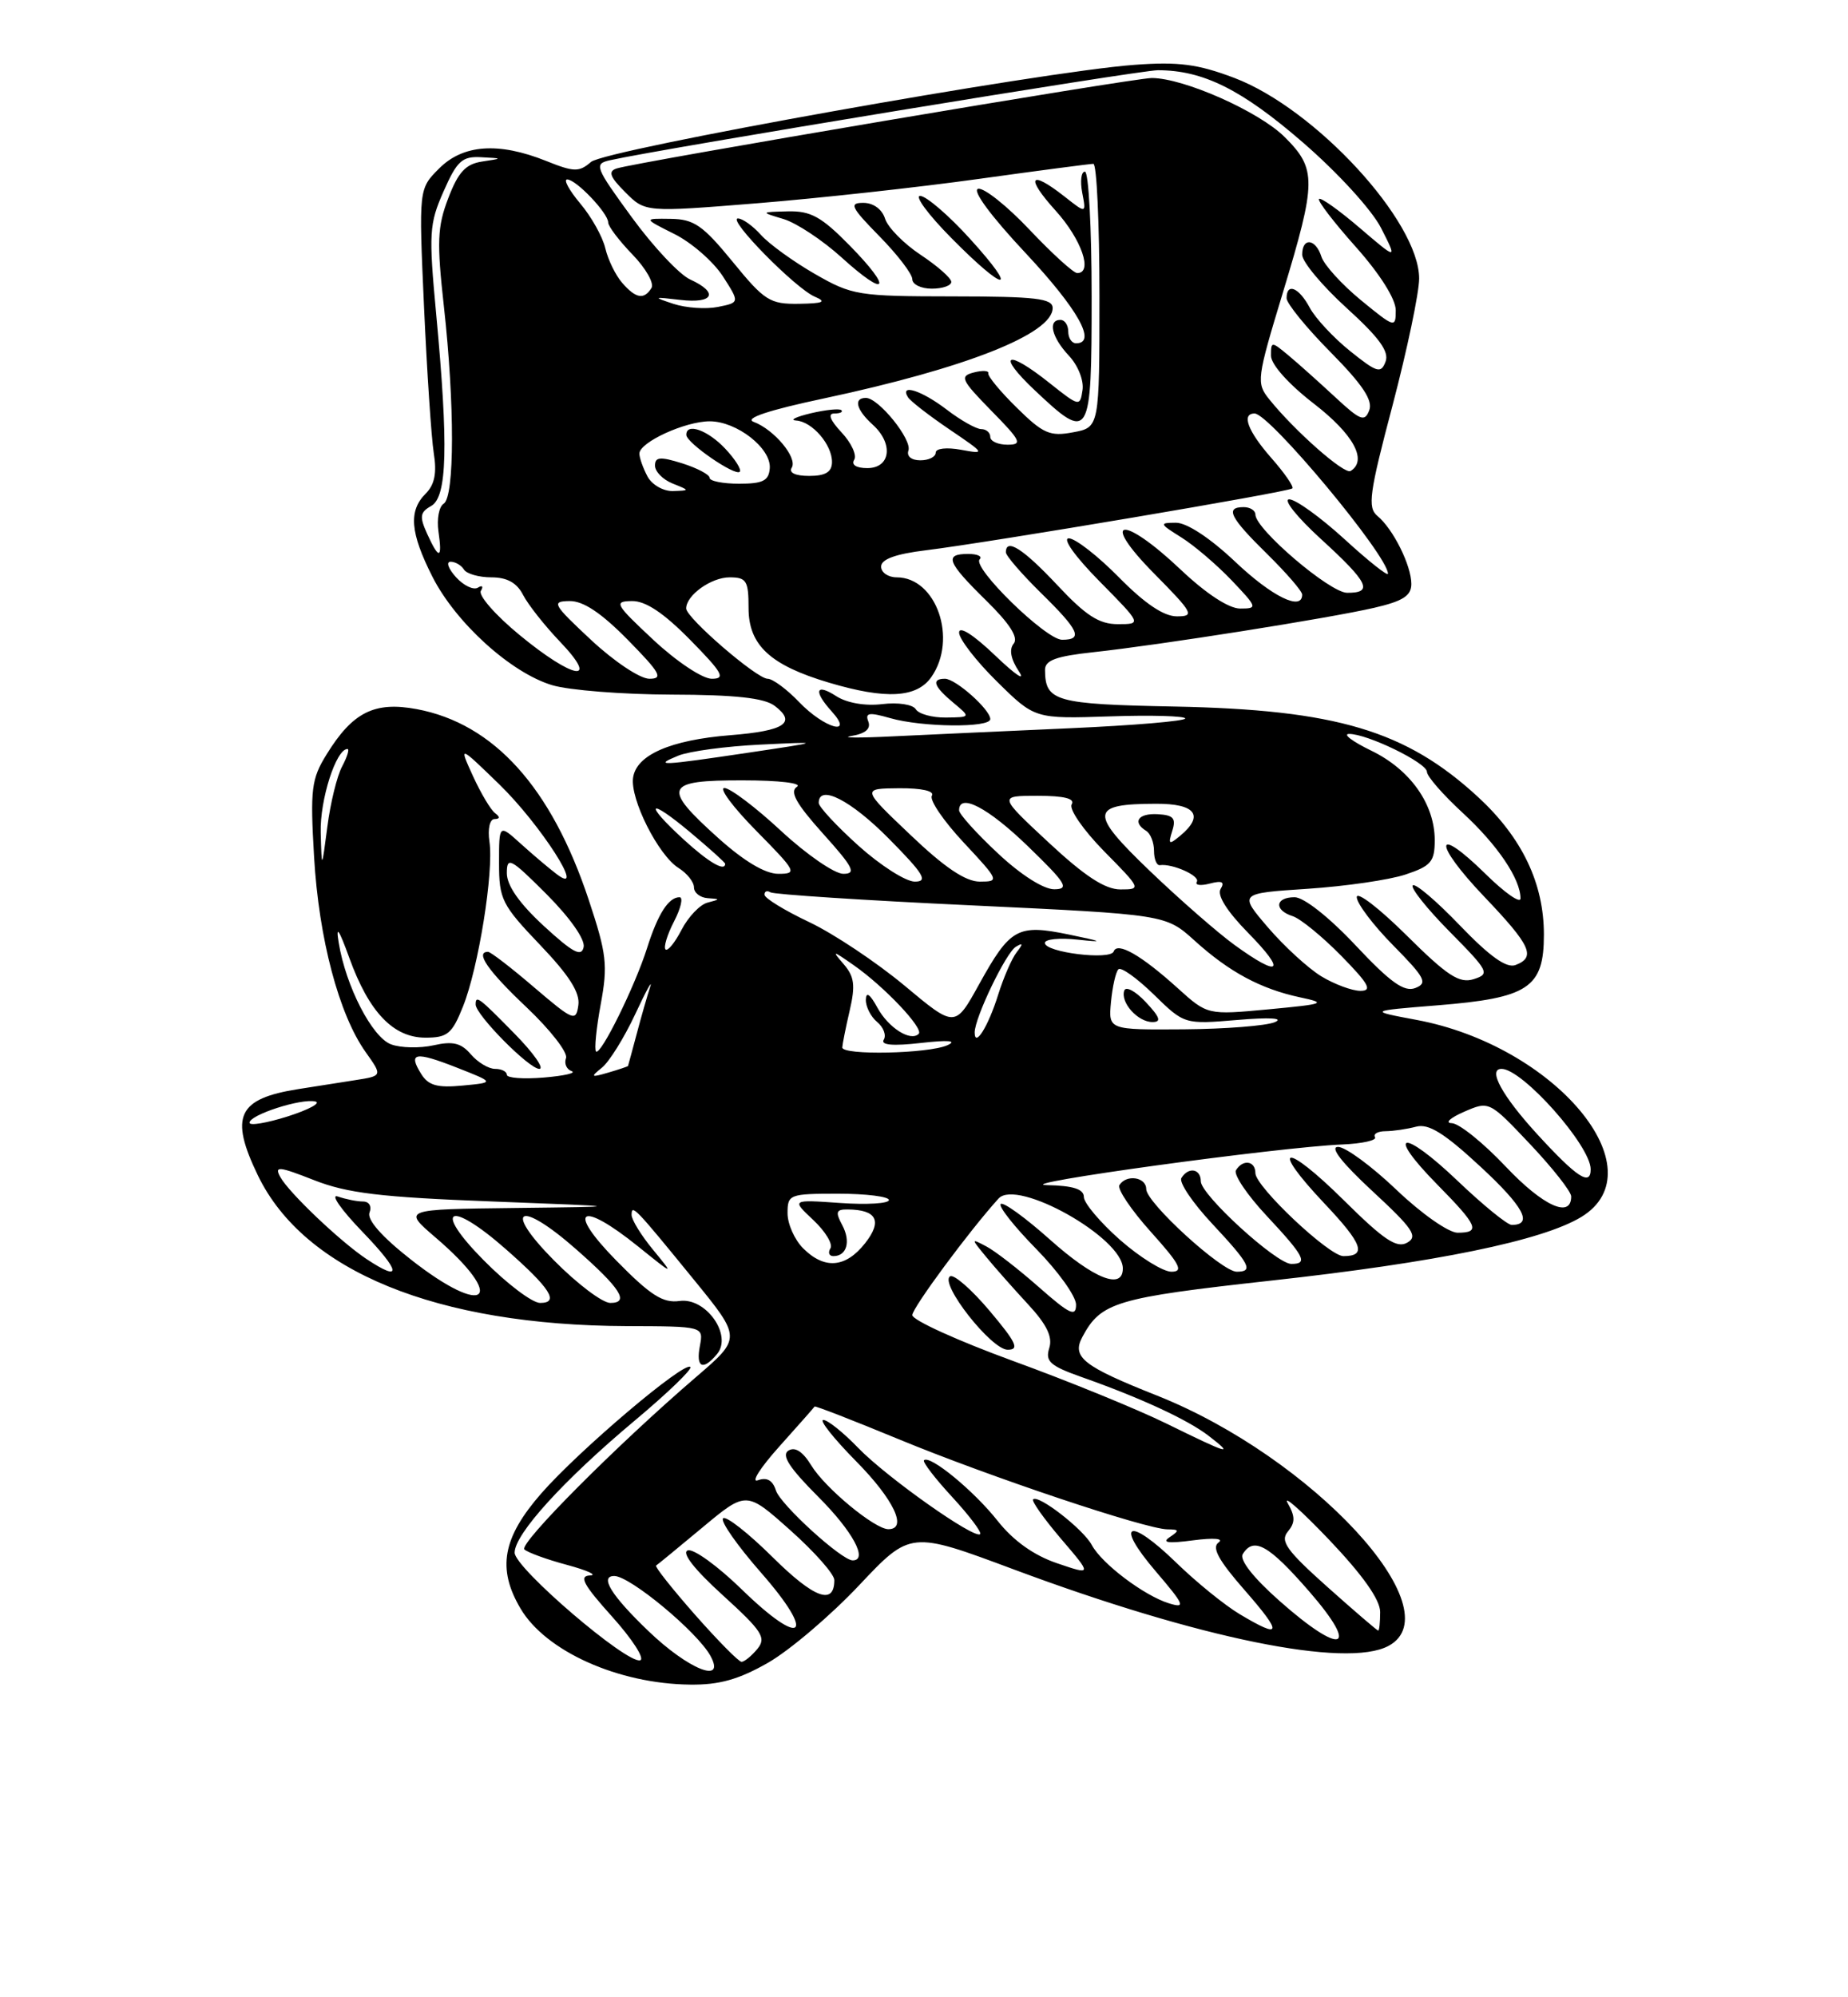 <?xml version="1.0" encoding="UTF-8" standalone="no"?>
<!DOCTYPE svg PUBLIC "-//W3C//DTD SVG 1.1//EN" "http://www.w3.org/Graphics/SVG/1.1/DTD/svg11.dtd" >
<svg xmlns="http://www.w3.org/2000/svg" xmlns:xlink="http://www.w3.org/1999/xlink" version="1.1" viewBox="0 0 237 256">
 <g >
 <path fill="currentColor"
d=" M 98.53 213.10 C 101.29 211.51 106.53 207.06 110.16 203.21 C 116.76 196.21 116.76 196.21 130.05 201.17 C 153.77 210.01 172.65 213.86 178.07 210.96 C 186.49 206.45 168.30 186.78 148.37 178.87 C 138.91 175.12 137.42 173.95 138.81 171.36 C 141.19 166.90 143.09 166.34 163.00 164.14 C 184.21 161.81 197.79 159.02 202.80 155.98 C 212.73 149.93 199.42 134.03 181.65 130.72 C 175.50 129.57 175.50 129.57 184.30 128.86 C 196.03 127.92 198.00 126.62 198.00 119.79 C 198.00 113.21 195.20 107.36 189.55 102.15 C 180.31 93.64 171.37 90.97 150.64 90.56 C 135.30 90.26 134.05 89.90 134.02 85.88 C 134.00 84.63 135.42 84.11 140.25 83.59 C 148.75 82.67 170.42 79.25 176.25 77.90 C 179.92 77.05 181.00 76.36 181.00 74.85 C 181.00 72.48 178.67 67.80 176.65 66.13 C 175.36 65.05 175.60 63.26 178.59 51.96 C 180.46 44.84 182.00 37.52 182.00 35.70 C 182.00 28.37 168.67 13.91 158.28 9.98 C 153.62 8.22 151.15 7.89 145.50 8.31 C 133.40 9.20 77.64 19.16 75.79 20.76 C 74.27 22.08 73.60 22.06 70.02 20.62 C 63.93 18.19 59.39 18.51 56.31 21.60 C 53.70 24.21 53.70 24.21 54.38 39.35 C 54.76 47.68 55.32 56.11 55.63 58.08 C 56.04 60.62 55.74 62.12 54.60 63.26 C 52.37 65.48 52.60 68.27 55.45 73.91 C 58.45 79.83 65.53 86.24 70.81 87.82 C 72.97 88.47 79.85 89.01 86.12 89.03 C 94.29 89.05 98.02 89.46 99.35 90.47 C 102.21 92.63 100.63 93.68 93.68 94.23 C 85.97 94.85 81.61 96.76 81.19 99.68 C 80.80 102.43 84.43 109.63 87.02 111.25 C 88.11 111.93 89.00 113.05 89.00 113.74 C 89.00 114.43 89.79 115.05 90.75 115.12 C 92.40 115.23 92.40 115.26 90.74 115.69 C 89.77 115.94 88.27 117.51 87.41 119.17 C 86.55 120.83 85.63 121.96 85.35 121.69 C 85.08 121.41 85.57 119.79 86.45 118.09 C 87.33 116.39 87.64 115.00 87.15 115.00 C 85.74 115.00 84.37 117.14 82.99 121.50 C 81.43 126.43 77.02 135.35 76.44 134.77 C 76.20 134.53 76.47 131.81 77.04 128.72 C 77.97 123.70 77.81 122.27 75.49 115.30 C 70.70 100.90 63.32 92.74 53.44 90.89 C 48.02 89.88 45.22 91.28 41.88 96.70 C 39.93 99.85 39.77 101.14 40.28 109.84 C 40.89 120.30 43.46 130.03 46.90 134.86 C 49.06 137.90 49.06 137.90 45.53 138.45 C 43.59 138.75 40.32 139.26 38.27 139.59 C 30.47 140.82 29.41 143.08 33.08 150.67 C 39.03 162.95 56.01 169.88 80.37 169.97 C 90.23 170.00 90.23 170.00 89.76 172.50 C 89.22 175.30 90.14 175.74 91.96 173.55 C 93.97 171.13 90.52 166.27 87.15 166.75 C 85.02 167.05 83.43 166.04 79.03 161.56 C 72.56 154.97 74.40 153.78 81.82 159.75 C 86.48 163.50 86.48 163.50 83.74 160.17 C 82.23 158.34 81.00 156.34 81.00 155.72 C 81.00 154.30 81.41 154.73 88.97 164.00 C 95.09 171.50 95.09 171.50 89.30 176.47 C 79.12 185.21 66.52 197.85 67.25 198.59 C 67.65 198.98 70.11 199.88 72.73 200.58 C 75.36 201.29 76.67 201.90 75.66 201.93 C 74.21 201.99 74.81 203.11 78.51 207.22 C 81.09 210.09 82.71 212.60 82.11 212.80 C 80.46 213.35 66.00 200.97 66.00 199.01 C 66.00 196.62 72.29 189.71 81.38 182.10 C 85.59 178.58 88.81 175.48 88.54 175.21 C 87.77 174.43 74.27 185.87 69.42 191.41 C 64.45 197.10 63.73 201.04 66.75 206.16 C 69.97 211.64 79.28 215.82 88.50 215.92 C 92.25 215.97 94.75 215.26 98.53 213.10 Z  M 83.16 209.06 C 78.40 204.50 76.85 202.00 78.78 202.00 C 80.80 202.00 89.46 209.19 91.12 212.25 C 93.11 215.91 88.30 213.99 83.16 209.06 Z  M 89.11 206.94 C 86.18 203.61 83.94 200.78 84.14 200.66 C 84.34 200.54 87.02 198.33 90.10 195.77 C 95.71 191.10 95.71 191.10 101.35 196.13 C 104.46 198.90 107.00 201.77 107.00 202.52 C 107.00 205.81 104.41 204.86 99.09 199.59 C 95.96 196.49 93.09 194.24 92.73 194.61 C 92.36 194.97 94.55 198.09 97.58 201.55 C 104.76 209.73 102.97 211.35 95.15 203.74 C 92.04 200.71 88.91 198.45 88.20 198.72 C 87.38 199.02 89.06 201.17 92.69 204.46 C 97.78 209.09 98.31 209.92 97.12 211.36 C 96.37 212.26 95.46 213.00 95.10 213.00 C 94.74 213.00 92.05 210.27 89.11 206.94 Z  M 164.08 205.18 C 160.72 202.21 158.93 199.92 159.38 199.19 C 160.78 196.93 162.72 198.02 167.92 204.00 C 174.49 211.56 172.11 212.29 164.08 205.18 Z  M 159.00 206.90 C 157.07 205.75 153.41 202.78 150.85 200.29 C 144.75 194.36 142.86 195.13 148.20 201.38 C 151.90 205.71 152.10 206.17 149.94 205.51 C 146.76 204.54 141.30 200.43 140.02 198.03 C 138.94 196.01 133.15 191.51 132.49 192.18 C 132.27 192.39 133.89 194.67 136.08 197.24 C 140.07 201.90 140.07 201.90 135.55 200.36 C 132.58 199.35 129.97 197.49 127.94 194.93 C 124.89 191.07 119.24 186.43 118.50 187.17 C 118.29 187.38 119.92 189.50 122.12 191.88 C 124.32 194.27 125.93 196.40 125.70 196.63 C 125.00 197.33 113.69 189.34 110.05 185.57 C 108.16 183.61 106.15 182.00 105.59 182.00 C 105.03 182.00 106.92 184.38 109.78 187.28 C 114.63 192.19 116.44 196.00 113.93 196.00 C 112.19 196.00 105.80 190.72 104.04 187.82 C 102.96 186.05 101.96 185.40 101.11 185.93 C 100.18 186.51 101.22 188.12 104.91 191.82 C 109.35 196.25 111.38 200.00 109.35 200.00 C 107.94 200.00 100.09 192.85 99.51 191.04 C 99.10 189.73 98.35 189.31 97.20 189.73 C 96.26 190.08 97.49 188.14 99.92 185.43 C 102.35 182.72 104.40 180.40 104.47 180.28 C 104.54 180.16 109.40 182.05 115.26 184.47 C 126.93 189.29 146.93 195.99 149.73 196.02 C 151.24 196.03 151.28 196.17 150.00 197.03 C 148.94 197.73 149.83 197.85 153.00 197.43 C 155.68 197.08 157.00 197.19 156.27 197.71 C 155.38 198.35 156.28 200.00 159.60 203.79 C 164.54 209.44 164.41 210.13 159.00 206.90 Z  M 170.22 203.39 C 165.00 198.73 164.14 197.53 165.16 196.31 C 166.12 195.15 166.12 194.38 165.15 192.67 C 164.47 191.48 166.86 193.59 170.46 197.36 C 174.77 201.89 177.00 205.04 177.00 206.61 C 177.00 207.93 176.89 209.00 176.75 209.00 C 176.61 208.99 173.67 206.47 170.22 203.39 Z  M 149.65 182.49 C 145.89 180.64 137.00 177.01 129.90 174.43 C 122.81 171.84 117.00 169.20 117.00 168.56 C 117.00 167.63 124.33 157.73 128.06 153.62 C 130.42 151.02 144.00 158.65 144.00 162.58 C 144.00 165.38 140.30 163.92 134.65 158.88 C 131.49 156.06 128.65 154.01 128.34 154.32 C 128.03 154.63 130.08 157.22 132.89 160.08 C 135.70 162.94 138.00 166.15 138.00 167.22 C 138.00 168.84 137.19 168.46 133.25 164.99 C 130.64 162.69 127.60 160.33 126.50 159.76 C 124.51 158.71 124.51 158.72 126.47 161.10 C 127.55 162.42 129.96 165.14 131.82 167.15 C 134.25 169.77 135.02 171.35 134.56 172.80 C 134.03 174.49 134.67 175.07 138.71 176.50 C 146.28 179.17 152.29 181.95 155.00 184.03 C 158.37 186.63 157.66 186.42 149.65 182.49 Z  M 126.92 168.02 C 124.62 165.29 122.33 163.29 121.85 163.59 C 120.43 164.47 127.13 173.00 129.23 173.00 C 130.77 173.00 130.35 172.09 126.92 168.02 Z  M 62.00 161.50 C 55.40 154.82 57.61 153.73 64.85 160.09 C 70.59 165.13 71.78 167.00 69.27 167.00 C 68.26 167.00 64.99 164.53 62.00 161.50 Z  M 71.00 161.50 C 64.40 154.82 66.61 153.73 73.85 160.09 C 79.59 165.13 80.78 167.00 78.27 167.00 C 77.26 167.00 73.99 164.53 71.00 161.50 Z  M 52.67 161.42 C 48.96 158.51 47.04 156.33 47.39 155.42 C 47.70 154.61 47.34 154.00 46.55 154.00 C 45.79 154.00 44.34 153.71 43.33 153.36 C 42.32 153.00 43.73 155.03 46.46 157.86 C 51.42 163.00 51.64 164.46 46.97 161.35 C 43.59 159.09 37.04 152.86 35.94 150.85 C 35.16 149.43 35.74 149.48 40.27 151.26 C 44.51 152.93 48.81 153.45 63.00 153.99 C 80.50 154.66 80.50 154.66 66.07 154.83 C 51.64 155.00 51.64 155.00 55.83 158.59 C 65.14 166.56 62.37 169.04 52.67 161.42 Z  M 143.64 158.92 C 141.09 156.67 139.00 154.19 139.00 153.42 C 139.00 152.41 137.63 151.97 134.25 151.90 C 129.29 151.79 164.04 147.02 172.15 146.69 C 174.71 146.58 176.60 146.16 176.34 145.75 C 176.09 145.34 176.70 144.99 177.69 144.99 C 178.69 144.98 180.45 144.72 181.61 144.41 C 183.20 143.98 185.21 145.22 189.85 149.52 C 195.42 154.67 196.66 157.00 193.87 157.00 C 193.31 157.00 190.18 154.45 186.92 151.34 C 179.83 144.58 177.59 144.98 184.31 151.81 C 189.55 157.13 189.92 158.00 186.93 158.00 C 185.78 158.00 182.28 155.55 179.09 152.50 C 175.91 149.47 172.55 147.00 171.60 147.00 C 170.50 147.00 172.07 149.02 176.01 152.67 C 181.23 157.50 181.89 158.48 180.46 159.28 C 179.13 160.03 177.47 158.92 172.42 153.92 C 164.76 146.33 162.65 146.63 169.88 154.28 C 174.76 159.44 175.32 161.00 172.29 161.00 C 170.45 161.00 161.00 152.09 161.00 150.36 C 161.00 148.78 159.40 148.54 158.51 149.99 C 158.17 150.53 159.95 153.17 162.45 155.84 C 167.31 161.04 167.80 162.00 165.61 162.00 C 163.70 162.00 154.00 153.15 154.00 151.41 C 154.00 149.79 152.41 149.52 151.51 150.99 C 151.17 151.53 152.95 154.17 155.45 156.84 C 160.31 162.04 160.80 163.00 158.61 163.00 C 156.70 163.00 147.00 154.15 147.00 152.41 C 147.00 150.86 144.44 150.48 143.56 151.90 C 143.26 152.39 145.07 155.09 147.60 157.90 C 151.34 162.06 151.82 163.00 150.23 163.00 C 149.16 163.00 146.19 161.16 143.64 158.92 Z  M 103.00 160.00 C 101.90 158.90 101.00 156.88 101.00 155.50 C 101.00 153.09 101.23 153.00 107.50 153.00 C 111.08 153.00 114.00 153.37 114.00 153.81 C 114.00 154.26 111.19 154.43 107.75 154.19 C 101.50 153.75 101.50 153.75 104.31 156.38 C 105.85 157.83 106.84 159.46 106.50 160.00 C 106.16 160.55 106.33 161.00 106.88 161.00 C 108.60 161.00 109.14 159.12 108.01 157.02 C 107.11 155.34 107.23 155.00 108.71 155.02 C 112.44 155.05 113.19 156.49 110.96 159.33 C 108.46 162.51 105.74 162.74 103.00 160.00 Z  M 193.12 149.54 C 190.24 146.49 187.12 143.98 186.19 143.96 C 185.26 143.94 185.96 143.29 187.74 142.51 C 190.98 141.10 190.98 141.10 196.24 146.66 C 199.13 149.72 201.50 152.73 201.50 153.35 C 201.50 156.22 197.90 154.59 193.12 149.54 Z  M 197.15 145.38 C 192.65 140.47 190.75 137.00 192.57 137.00 C 195.25 137.00 204.00 146.85 204.00 149.87 C 204.00 152.08 202.23 150.92 197.15 145.38 Z  M 32.00 143.90 C 32.00 142.90 38.60 140.76 40.43 141.18 C 41.22 141.35 39.65 142.21 36.94 143.08 C 34.22 143.94 32.00 144.32 32.00 143.90 Z  M 54.03 137.67 C 52.29 134.90 53.22 134.73 58.59 136.84 C 63.45 138.75 63.45 138.75 59.32 139.14 C 56.10 139.45 54.94 139.13 54.03 137.67 Z  M 65.00 137.76 C 65.00 137.34 64.32 137.00 63.49 137.00 C 62.66 137.00 61.26 136.16 60.38 135.13 C 59.14 133.68 58.07 133.42 55.60 133.98 C 53.84 134.37 51.40 134.32 50.16 133.86 C 47.73 132.97 44.35 126.42 43.44 120.84 C 43.05 118.50 43.46 119.08 44.80 122.78 C 47.32 129.74 50.44 133.00 54.57 133.00 C 57.39 133.00 57.98 132.51 59.38 129.00 C 61.36 124.05 63.34 111.75 62.77 107.88 C 62.53 106.23 62.81 104.99 63.42 104.98 C 64.12 104.97 64.15 104.71 63.50 104.23 C 62.95 103.83 61.68 101.70 60.67 99.50 C 58.84 95.50 58.84 95.50 64.00 100.50 C 69.33 105.67 75.34 115.05 71.39 112.04 C 70.35 111.25 68.26 109.48 66.75 108.11 C 64.00 105.63 64.00 105.63 64.00 110.61 C 64.00 115.26 64.35 115.97 69.25 121.10 C 73.00 125.02 74.41 127.24 74.17 128.85 C 73.87 130.98 73.53 130.84 68.51 126.56 C 65.58 124.05 62.92 122.00 62.59 122.00 C 60.89 122.00 62.57 124.43 67.54 129.12 C 70.58 132.00 72.86 134.93 72.59 135.62 C 72.33 136.31 72.65 137.06 73.31 137.29 C 73.96 137.53 72.36 137.89 69.75 138.11 C 67.14 138.33 65.00 138.17 65.00 137.76 Z  M 66.00 132.50 C 61.40 127.81 61.00 127.51 61.00 128.75 C 61.01 130.08 67.85 137.00 69.16 137.00 C 69.85 137.00 68.43 134.97 66.00 132.50 Z  M 77.19 136.85 C 78.12 136.11 80.04 133.03 81.46 130.00 C 82.87 126.97 83.74 125.40 83.38 126.50 C 83.02 127.60 82.24 130.30 81.66 132.50 C 81.07 134.70 80.57 136.56 80.54 136.63 C 80.52 136.69 79.38 137.08 78.00 137.48 C 75.78 138.13 75.69 138.06 77.19 136.85 Z  M 108.02 134.25 C 108.04 133.84 108.46 131.71 108.97 129.52 C 109.72 126.29 109.57 125.17 108.20 123.58 C 106.64 121.78 106.74 121.79 109.50 123.72 C 113.42 126.46 118.50 131.83 117.82 132.51 C 116.78 133.55 113.92 131.73 112.51 129.13 C 111.57 127.41 111.07 127.06 111.04 128.13 C 111.02 129.02 111.67 130.31 112.49 130.99 C 113.31 131.67 113.69 132.69 113.34 133.26 C 112.91 133.95 114.49 134.09 118.10 133.68 C 121.62 133.28 122.80 133.38 121.50 133.97 C 119.05 135.06 107.99 135.29 108.02 134.25 Z  M 125.00 132.33 C 125.00 130.45 129.01 122.11 130.28 121.35 C 131.21 120.79 131.23 120.96 130.38 122.06 C 129.76 122.85 128.70 125.30 128.01 127.50 C 126.74 131.56 125.00 134.35 125.00 132.33 Z  M 115.99 126.32 C 112.42 123.35 106.94 119.69 103.80 118.20 C 100.67 116.72 98.08 115.14 98.05 114.69 C 98.02 114.25 98.36 114.10 98.80 114.37 C 99.23 114.64 110.82 115.40 124.55 116.04 C 149.50 117.22 149.50 117.22 153.19 120.55 C 157.65 124.59 161.68 126.75 166.72 127.83 C 170.21 128.57 169.91 128.69 162.67 129.37 C 154.85 130.10 154.85 130.10 151.01 126.63 C 146.36 122.43 143.28 120.67 142.83 121.95 C 142.42 123.11 134.00 122.07 134.00 120.86 C 134.00 120.37 135.91 120.18 138.25 120.44 C 141.67 120.81 141.44 120.68 137.12 119.79 C 130.50 118.42 129.56 118.94 125.55 126.19 C 122.48 131.74 122.48 131.74 115.99 126.32 Z  M 142.48 128.43 C 142.67 126.46 143.09 124.58 143.43 124.24 C 143.76 123.90 145.80 125.36 147.96 127.46 C 151.89 131.30 151.89 131.30 158.70 130.73 C 162.81 130.38 164.71 130.49 163.50 131.01 C 162.40 131.48 157.15 131.89 151.83 131.93 C 142.15 132.00 142.15 132.00 142.48 128.43 Z  M 146.94 128.44 C 145.62 127.03 144.38 126.37 144.18 126.97 C 143.67 128.49 145.92 131.00 147.80 131.00 C 148.98 131.00 148.77 130.39 146.94 128.44 Z  M 169.44 125.13 C 167.76 124.10 164.69 121.29 162.62 118.88 C 158.87 114.50 158.87 114.50 167.68 113.92 C 172.53 113.60 178.19 112.78 180.25 112.09 C 183.53 111.00 184.00 110.45 184.00 107.67 C 183.99 103.06 180.85 98.63 175.87 96.22 C 173.46 95.05 172.18 94.09 173.00 94.07 C 175.30 94.03 183.00 97.77 183.00 98.93 C 183.00 99.50 185.06 101.86 187.58 104.18 C 192.06 108.31 195.00 112.66 195.00 115.16 C 195.00 115.85 192.98 114.44 190.52 112.02 C 183.90 105.52 183.75 108.01 190.34 114.92 C 196.33 121.20 197.01 122.68 194.36 123.69 C 193.21 124.13 191.07 122.61 187.23 118.62 C 184.22 115.48 181.50 113.17 181.18 113.48 C 180.87 113.79 183.00 116.47 185.92 119.42 C 190.94 124.50 191.11 124.83 189.00 125.50 C 187.16 126.08 185.64 125.10 180.38 119.88 C 176.87 116.40 174.00 114.20 174.00 114.99 C 174.00 115.78 176.10 118.57 178.68 121.18 C 182.78 125.34 183.13 126.01 181.50 126.64 C 180.08 127.18 178.32 125.93 173.85 121.17 C 170.45 117.55 167.21 115.00 166.03 115.00 C 163.52 115.00 163.36 116.66 165.79 117.43 C 166.78 117.75 169.57 120.03 172.00 122.50 C 175.56 126.13 176.04 127.00 174.46 127.00 C 173.38 126.99 171.12 126.15 169.44 125.13 Z  M 158.34 121.13 C 156.16 119.55 151.26 115.27 147.44 111.61 C 139.66 104.15 139.76 103.04 148.25 103.02 C 153.33 103.00 154.48 104.52 151.36 107.12 C 149.91 108.32 149.79 108.25 150.34 106.49 C 150.85 104.89 150.49 104.47 148.49 104.36 C 145.97 104.21 145.17 105.37 147.00 106.50 C 147.55 106.84 148.00 107.99 148.00 109.06 C 148.00 110.13 148.34 110.95 148.75 110.89 C 150.36 110.66 153.95 112.27 153.49 113.02 C 153.22 113.46 153.97 113.56 155.15 113.25 C 156.72 112.84 157.10 113.03 156.54 113.94 C 156.05 114.73 157.34 116.79 160.09 119.59 C 165.03 124.62 164.18 125.36 158.34 121.13 Z  M 69.75 118.69 C 66.62 115.81 65.00 113.50 65.00 111.92 C 65.00 109.74 65.47 109.99 70.10 114.62 C 73.09 117.62 75.06 120.41 74.85 121.39 C 74.58 122.70 73.47 122.11 69.75 118.69 Z  M 127.96 109.36 C 125.23 106.81 123.00 104.34 123.00 103.86 C 123.00 101.58 126.72 103.52 131.84 108.48 C 136.75 113.23 137.19 113.96 135.21 113.98 C 133.84 113.99 130.91 112.13 127.96 109.36 Z  M 134.50 108.00 C 128.05 102.00 128.05 102.00 133.08 102.00 C 136.48 102.00 137.90 102.36 137.44 103.10 C 137.07 103.70 138.94 106.40 141.59 109.10 C 146.36 113.93 146.39 114.00 143.69 114.00 C 141.72 114.00 139.12 112.30 134.50 108.00 Z  M 110.11 108.41 C 107.30 105.88 105.00 103.41 105.00 102.91 C 105.00 100.46 109.12 102.56 114.00 107.50 C 118.49 112.04 119.06 113.00 117.32 113.00 C 116.16 113.00 112.92 110.93 110.11 108.41 Z  M 116.78 107.03 C 110.50 101.07 110.50 101.07 115.31 101.03 C 118.23 101.01 119.88 101.39 119.51 101.99 C 119.17 102.53 121.01 105.23 123.59 107.99 C 128.14 112.86 128.20 113.00 125.66 113.00 C 123.84 113.00 121.15 111.20 116.78 107.03 Z  M 92.11 107.41 C 84.84 100.88 85.22 100.00 95.25 100.02 C 99.96 100.02 102.94 100.38 102.20 100.85 C 101.24 101.46 102.10 103.01 105.54 106.84 C 109.45 111.18 109.86 112.00 108.15 112.00 C 107.03 112.00 103.44 109.53 100.17 106.50 C 96.91 103.47 93.63 101.00 92.90 101.00 C 92.17 101.00 94.01 103.47 97.00 106.50 C 102.14 111.71 102.29 112.00 99.82 112.00 C 98.13 112.00 95.42 110.38 92.11 107.41 Z  M 41.13 106.70 C 41.02 102.50 43.10 96.00 44.56 96.00 C 44.84 96.00 44.53 97.00 43.88 98.23 C 43.22 99.45 42.37 102.94 41.98 105.98 C 41.26 111.50 41.26 111.50 41.13 106.70 Z  M 87.70 107.62 C 82.49 102.85 83.09 102.14 88.50 106.66 C 90.97 108.73 93.00 110.55 93.00 110.71 C 93.00 111.77 90.87 110.52 87.70 107.62 Z  M 87.00 96.85 C 88.38 96.29 93.10 95.65 97.50 95.44 C 105.50 95.05 105.50 95.05 96.00 96.47 C 84.72 98.15 83.71 98.20 87.00 96.85 Z  M 109.20 94.33 C 110.99 94.03 111.71 93.42 111.36 92.48 C 110.92 91.35 111.45 91.27 114.15 92.04 C 118.24 93.22 127.00 93.31 127.00 92.17 C 127.00 90.95 122.56 87.00 121.19 87.00 C 119.41 87.00 119.74 87.97 122.25 90.06 C 124.50 91.93 124.50 91.93 121.31 91.97 C 119.55 91.99 117.81 91.51 117.44 90.90 C 117.06 90.29 115.16 90.00 113.13 90.25 C 110.95 90.51 108.60 90.10 107.25 89.23 C 104.61 87.52 104.29 88.56 106.65 91.17 C 109.62 94.45 105.71 93.35 102.50 90.00 C 100.92 88.35 99.10 87.00 98.45 87.00 C 97.05 87.00 88.00 79.19 88.00 77.99 C 88.00 76.29 91.21 74.00 93.57 74.00 C 95.73 74.00 96.00 74.44 96.00 77.93 C 96.00 82.69 98.77 85.26 106.32 87.50 C 113.62 89.67 117.57 89.45 119.44 86.78 C 122.84 81.92 120.09 74.00 115.00 74.00 C 113.90 74.00 113.00 73.38 113.00 72.62 C 113.00 71.68 114.86 71.00 118.75 70.53 C 127.02 69.51 165.28 63.06 165.74 62.60 C 165.95 62.38 164.75 60.64 163.06 58.72 C 160.02 55.26 159.17 53.00 160.90 53.00 C 162.81 53.00 178.00 71.23 178.00 73.53 C 178.00 73.90 175.49 71.91 172.42 69.10 C 169.35 66.30 166.16 64.00 165.34 64.00 C 164.51 64.00 166.35 66.30 169.42 69.10 C 175.52 74.67 176.17 76.01 172.75 75.98 C 170.53 75.95 161.00 67.82 161.00 65.95 C 161.00 65.43 160.32 65.00 159.50 65.00 C 157.07 65.00 157.73 66.32 162.50 71.00 C 164.97 73.43 167.00 75.77 167.00 76.21 C 167.00 78.37 163.14 76.48 158.41 72.00 C 155.19 68.96 152.21 67.00 150.81 67.00 C 148.64 67.01 148.68 67.12 151.50 68.88 C 153.15 69.91 156.05 72.39 157.95 74.38 C 161.27 77.87 161.31 78.00 159.04 78.00 C 157.59 78.00 154.66 76.08 151.41 73.00 C 143.90 65.90 140.93 66.34 148.00 73.50 C 153.03 78.59 153.24 79.00 150.93 79.00 C 149.25 79.00 146.81 77.36 143.50 74.00 C 140.79 71.25 137.90 69.00 137.07 69.00 C 136.21 69.00 137.89 71.35 141.00 74.50 C 146.43 80.00 146.43 80.00 143.35 80.00 C 140.95 80.00 139.25 78.90 135.60 75.00 C 131.23 70.34 129.00 68.91 129.00 70.79 C 129.00 71.23 131.03 73.57 133.50 76.00 C 138.41 80.81 138.94 82.00 136.21 82.00 C 134.13 82.00 124.62 72.72 125.64 71.69 C 126.02 71.31 125.36 71.00 124.17 71.00 C 121.04 71.00 121.45 72.04 126.47 76.97 C 129.51 79.95 130.64 81.73 130.00 82.50 C 129.39 83.24 129.63 84.49 130.68 86.07 C 131.57 87.41 130.21 86.49 127.65 84.04 C 124.84 81.35 123.00 80.18 123.00 81.08 C 123.00 81.90 125.19 84.73 127.86 87.36 C 132.71 92.14 132.71 92.14 142.36 91.82 C 147.66 91.64 152.00 91.77 152.00 92.09 C 152.00 92.42 145.36 92.98 137.25 93.34 C 129.14 93.70 118.90 94.17 114.50 94.38 C 110.10 94.60 107.71 94.57 109.20 94.33 Z  M 75.82 82.04 C 70.88 77.43 70.68 77.07 73.04 77.04 C 74.79 77.01 77.10 78.55 80.50 82.00 C 84.68 86.25 85.10 87.00 83.28 87.00 C 82.09 87.00 78.77 84.79 75.82 82.04 Z  M 83.82 82.04 C 78.88 77.43 78.68 77.07 81.04 77.04 C 82.79 77.01 85.10 78.55 88.50 82.00 C 92.68 86.25 93.10 87.00 91.28 87.00 C 90.09 87.00 86.77 84.79 83.82 82.04 Z  M 66.63 81.39 C 63.54 78.85 61.31 76.30 61.67 75.73 C 62.02 75.16 61.85 74.97 61.29 75.32 C 60.73 75.67 59.46 75.06 58.48 73.98 C 57.49 72.89 57.18 72.00 57.79 72.00 C 58.39 72.00 59.16 72.45 59.50 73.00 C 59.84 73.55 61.43 74.00 63.02 74.00 C 65.03 74.00 66.29 74.70 67.08 76.25 C 67.72 77.49 69.85 80.19 71.82 82.25 C 77.00 87.67 73.56 87.10 66.63 81.39 Z  M 54.77 68.40 C 53.78 66.21 53.86 65.66 55.30 64.85 C 57.35 63.70 57.52 57.17 55.94 40.27 C 54.97 29.89 55.04 28.70 56.89 24.52 C 58.61 20.62 59.27 20.02 61.69 20.15 C 64.50 20.30 64.50 20.30 61.81 20.71 C 59.71 21.03 58.76 22.07 57.49 25.40 C 56.08 29.07 56.01 31.03 56.93 39.30 C 58.32 51.80 58.31 63.69 56.90 64.56 C 56.30 64.93 56.00 66.53 56.23 68.12 C 56.75 71.69 56.31 71.78 54.77 68.40 Z  M 83.04 61.07 C 82.47 60.00 82.00 58.68 82.00 58.14 C 82.00 56.69 87.86 54.00 91.02 54.00 C 94.49 54.00 98.92 57.46 98.72 60.02 C 98.60 61.62 97.84 62.00 94.79 62.00 C 92.70 62.00 91.00 61.66 91.00 61.24 C 91.00 60.83 89.42 60.00 87.50 59.39 C 84.66 58.50 84.00 58.56 84.00 59.68 C 84.00 60.44 85.01 61.47 86.25 61.97 C 88.50 62.87 88.50 62.87 86.29 62.94 C 85.07 62.97 83.60 62.13 83.04 61.07 Z  M 93.00 57.50 C 90.76 55.12 87.98 54.14 88.02 55.75 C 88.04 56.77 94.27 61.06 94.87 60.47 C 95.13 60.21 94.29 58.87 93.00 57.50 Z  M 101.54 59.94 C 102.31 58.68 99.29 55.06 96.65 54.07 C 95.43 53.62 98.53 52.58 105.65 51.07 C 123.87 47.19 135.00 42.79 135.00 39.48 C 135.00 38.25 132.82 38.00 122.25 37.99 C 110.04 37.98 109.29 37.86 104.50 35.11 C 101.75 33.53 98.64 31.28 97.60 30.12 C 96.55 28.95 95.22 28.00 94.64 28.00 C 93.19 28.00 102.03 36.99 104.50 38.03 C 106.05 38.69 105.60 38.89 102.46 38.94 C 98.74 38.99 98.05 38.56 93.96 33.55 C 90.13 28.87 89.00 28.09 86.00 28.05 C 82.50 28.00 82.50 28.00 86.50 30.00 C 88.70 31.10 91.48 33.53 92.69 35.39 C 94.87 38.78 94.87 38.78 92.07 39.34 C 90.52 39.65 87.97 39.47 86.38 38.95 C 83.69 38.06 83.75 38.03 87.25 38.44 C 91.52 38.94 92.21 37.51 88.51 35.82 C 87.14 35.20 83.77 31.61 81.03 27.86 C 76.28 21.35 76.15 21.00 78.27 20.53 C 84.83 19.06 146.13 9.00 148.49 9.00 C 154.28 9.00 159.25 11.47 167.07 18.24 C 171.56 22.12 175.94 26.91 177.12 29.23 C 179.21 33.34 179.21 33.34 174.39 29.22 C 171.74 26.95 169.39 25.28 169.16 25.50 C 168.94 25.73 171.06 28.49 173.88 31.65 C 176.98 35.13 179.00 38.33 179.00 39.77 C 179.00 42.06 178.87 42.03 174.54 38.48 C 172.09 36.47 169.81 33.96 169.47 32.91 C 168.73 30.57 167.00 30.38 167.00 32.65 C 167.00 33.55 169.56 36.62 172.68 39.46 C 176.88 43.27 178.19 45.07 177.69 46.36 C 177.10 47.92 176.59 47.76 173.15 45.00 C 171.02 43.29 168.69 40.79 167.97 39.44 C 166.58 36.84 165.00 36.19 165.00 38.22 C 165.00 38.89 167.54 42.01 170.64 45.14 C 174.75 49.30 176.09 51.31 175.60 52.59 C 175.02 54.12 174.46 53.90 171.22 50.89 C 169.17 48.99 166.49 46.59 165.25 45.56 C 163.05 43.73 163.00 43.73 163.00 45.60 C 163.01 46.72 165.26 49.24 168.50 51.74 C 173.58 55.66 175.41 59.01 173.21 60.37 C 172.42 60.86 166.02 55.22 162.77 51.17 C 161.10 49.10 161.17 48.55 164.52 37.52 C 168.85 23.23 168.87 21.66 164.75 17.56 C 161.47 14.29 151.80 10.00 147.71 10.00 C 145.36 10.00 81.50 20.79 79.06 21.60 C 77.96 21.97 78.22 22.68 80.19 24.64 C 82.75 27.21 82.75 27.21 97.13 26.05 C 105.03 25.41 117.79 24.01 125.47 22.94 C 133.16 21.87 139.80 21.00 140.22 21.00 C 140.65 21.00 141.00 28.60 141.00 37.89 C 141.00 54.78 141.00 54.78 137.62 55.41 C 134.66 55.97 133.78 55.59 130.41 52.27 C 128.30 50.20 126.65 48.21 126.75 47.85 C 126.85 47.50 126.01 47.45 124.89 47.74 C 123.04 48.22 123.25 48.67 127.13 52.64 C 130.94 56.51 131.17 57.00 129.21 57.00 C 127.99 57.00 127.00 56.55 127.00 56.00 C 127.00 55.45 126.48 55.00 125.84 55.00 C 125.21 55.00 123.21 53.88 121.41 52.50 C 118.19 50.04 115.34 49.13 116.44 50.91 C 116.75 51.41 119.14 53.26 121.75 55.03 C 126.37 58.16 126.41 58.23 123.25 57.65 C 121.40 57.31 120.00 57.47 120.00 58.02 C 120.00 58.56 119.11 59.00 118.03 59.00 C 116.89 59.00 116.25 58.48 116.50 57.75 C 117.00 56.35 112.67 51.00 111.05 51.00 C 109.42 51.00 109.81 52.52 111.93 54.44 C 114.61 56.86 114.22 60.00 111.23 60.00 C 109.81 60.00 109.14 59.57 109.55 58.93 C 109.91 58.34 109.18 56.76 107.93 55.43 C 106.46 53.86 106.13 53.00 106.99 53.00 C 107.73 53.00 108.14 52.81 107.91 52.58 C 107.68 52.34 105.91 52.52 103.99 52.97 C 102.07 53.43 101.22 53.84 102.10 53.90 C 104.17 54.03 106.74 57.02 106.70 59.25 C 106.68 60.51 105.85 61.00 103.77 61.00 C 101.99 61.00 101.13 60.59 101.54 59.94 Z  M 140.00 38.00 C 140.00 29.20 139.61 22.00 139.14 22.00 C 138.66 22.00 138.51 23.21 138.79 24.69 C 139.31 27.39 139.31 27.39 136.52 25.19 C 132.06 21.69 131.45 22.65 135.38 27.00 C 138.71 30.68 140.20 35.00 138.15 35.00 C 137.67 35.00 134.93 32.50 132.04 29.45 C 129.15 26.39 126.18 24.03 125.44 24.20 C 124.63 24.38 127.10 27.72 131.55 32.46 C 138.28 39.66 140.71 44.00 138.00 44.00 C 137.45 44.00 137.00 43.33 137.00 42.50 C 137.00 41.67 136.55 41.00 136.00 41.00 C 134.34 41.00 134.87 43.23 137.08 45.59 C 138.25 46.83 139.02 48.77 138.83 50.00 C 138.51 52.15 138.41 52.12 134.61 49.10 C 129.05 44.67 127.72 45.32 132.71 50.03 C 139.78 56.70 140.00 56.34 140.00 38.00 Z  M 108.98 31.48 C 105.34 27.77 103.97 27.02 101.04 27.09 C 97.50 27.18 97.50 27.18 100.50 28.08 C 102.15 28.58 105.49 30.79 107.92 32.99 C 113.77 38.30 114.57 37.17 108.98 31.48 Z  M 122.00 36.13 C 122.00 35.66 120.24 34.10 118.08 32.67 C 115.92 31.24 113.87 29.16 113.51 28.04 C 113.13 26.82 112.00 26.00 110.72 26.00 C 108.86 26.00 109.12 26.55 112.79 30.29 C 115.11 32.65 117.00 35.12 117.00 35.79 C 117.00 36.45 118.12 37.00 119.50 37.00 C 120.88 37.00 122.00 36.61 122.00 36.13 Z  M 124.40 30.61 C 121.71 27.64 118.84 25.17 118.03 25.11 C 117.23 25.05 119.01 27.48 122.00 30.50 C 128.99 37.58 130.81 37.66 124.40 30.61 Z  M 79.79 36.25 C 78.95 35.29 77.98 33.30 77.63 31.83 C 77.29 30.36 75.84 27.77 74.41 26.08 C 72.99 24.38 72.23 23.00 72.74 23.00 C 73.88 23.00 78.00 27.32 78.00 28.52 C 78.00 29.01 79.40 30.85 81.11 32.62 C 82.82 34.38 83.92 36.32 83.55 36.91 C 82.60 38.45 81.54 38.27 79.79 36.25 Z "/>
</g>
</svg>